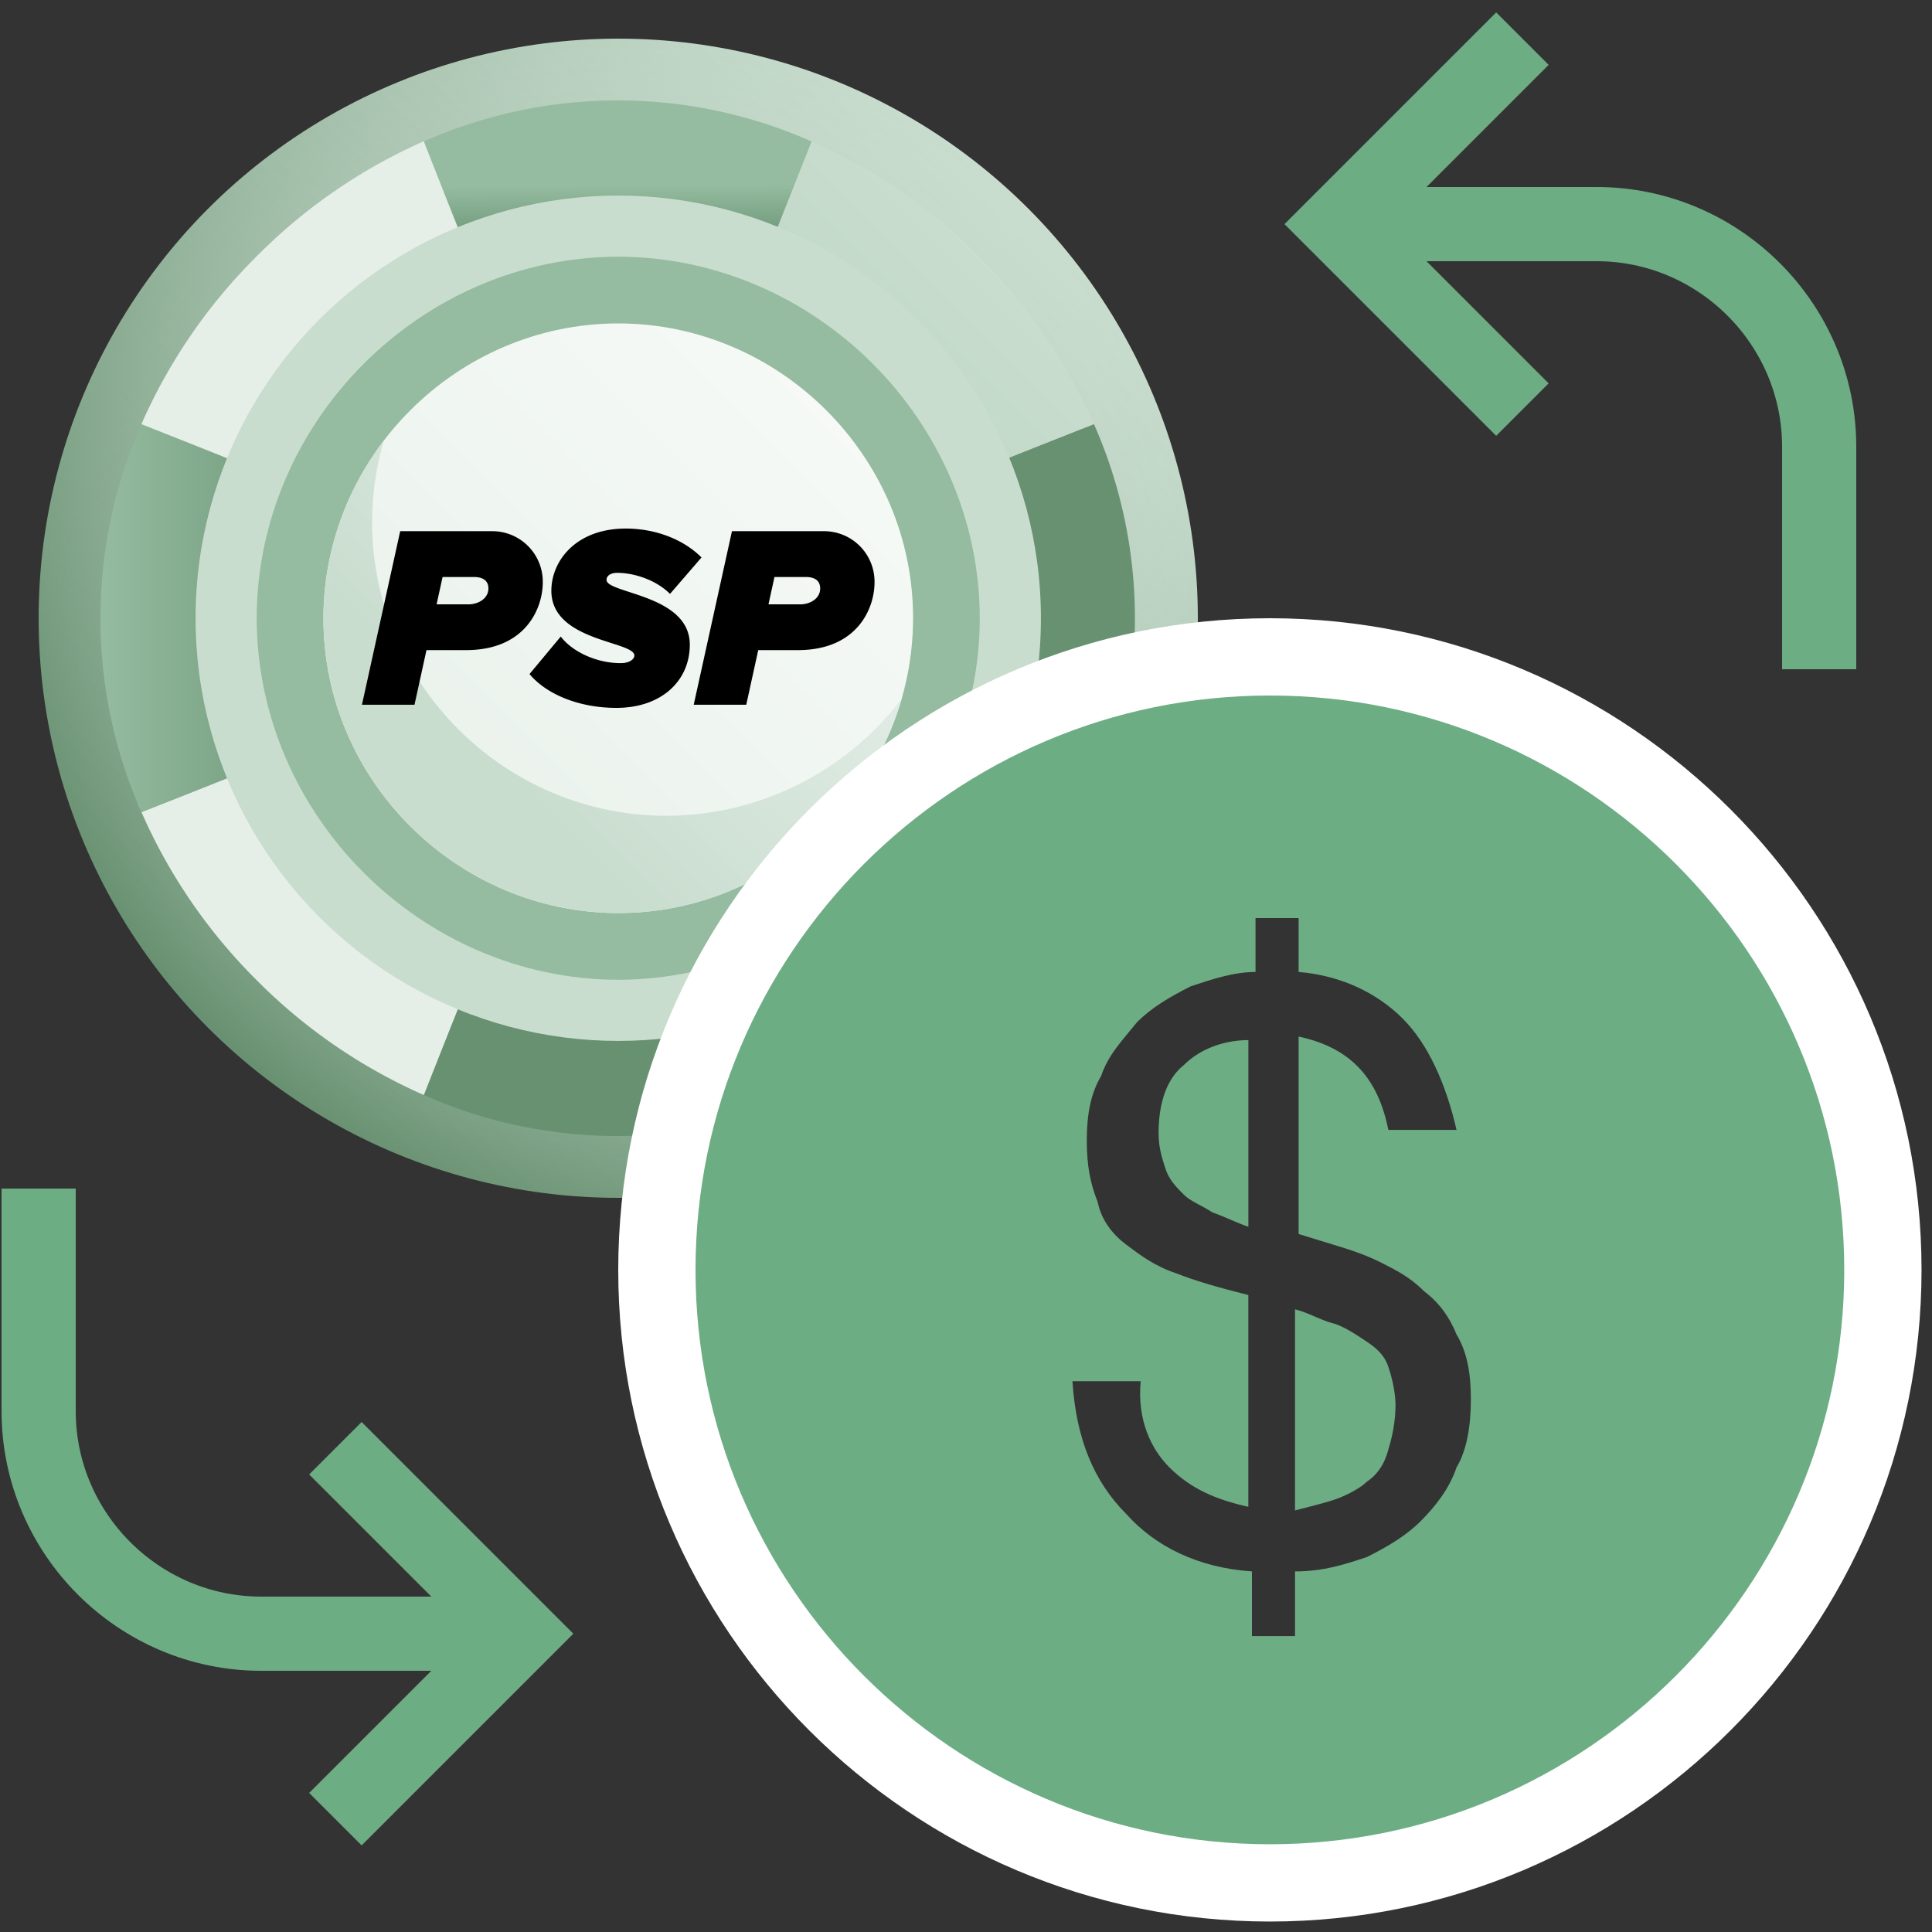 <svg width="50" height="50" xmlns="http://www.w3.org/2000/svg"><rect width="100%" height="100%" fill="#333333" stroke="none"/><defs><linearGradient x1="14.645%" y1="85.355%" x2="85.355%" y2="14.646%" id="a"><stop stop-color="#689171" offset="0%"/><stop stop-color="#C9DDCF" offset="100%"/></linearGradient><linearGradient x1="-6.857%" y1="106.917%" x2="90.217%" y2="9.723%" id="c"><stop stop-color="#B0CDB7" offset="0%"/><stop stop-color="#C9DDCF" offset="82%"/><stop stop-color="#E5EFE7" offset="100%"/></linearGradient><linearGradient x1="-9.866%" y1="-820.513%" x2="109.187%" y2="-701.312%" id="d"><stop stop-color="#B0CDB7" offset="0%"/><stop stop-color="#C9DDCF" offset="82%"/><stop stop-color="#E5EFE7" offset="100%"/></linearGradient><linearGradient x1="24.647%" y1="-1028.509%" x2="69.993%" y2="-983.106%" id="e"><stop stop-color="#B0CDB7" offset="0%"/><stop stop-color="#C9DDCF" offset="82%"/><stop stop-color="#E5EFE7" offset="100%"/></linearGradient><linearGradient x1="-12.025%" y1="-1070.962%" x2="129.691%" y2="-929.069%" id="f"><stop stop-color="#B0CDB7" offset="0%"/><stop stop-color="#C9DDCF" offset="82%"/><stop stop-color="#E5EFE7" offset="100%"/></linearGradient><linearGradient x1="50.286%" y1="64.865%" x2="49.982%" y2="32.229%" id="g"><stop stop-color="#689171" offset="28%"/><stop stop-color="#95BCA0" offset="100%"/></linearGradient><linearGradient x1="131.269%" y1="-1001.575%" x2="-1.252%" y2="-1001.575%" id="h"><stop stop-color="#689171" offset="28%"/><stop stop-color="#95BCA0" offset="100%"/></linearGradient><linearGradient x1="50%" y1="-1746.838%" x2="50%" y2="-1851.337%" id="i"><stop stop-color="#689171" offset="28%"/><stop stop-color="#95BCA0" offset="100%"/></linearGradient><linearGradient x1="30.243%" y1="-998.314%" x2="71.734%" y2="-1002.129%" id="j"><stop stop-color="#689171" offset="28%"/><stop stop-color="#95BCA0" offset="100%"/></linearGradient><linearGradient x1="-47.758%" y1="-530.512%" x2="100.426%" y2="-382.327%" id="k"><stop stop-color="#689171" offset="0%"/><stop stop-color="#C9DDCF" offset="100%"/></linearGradient><linearGradient x1="2.044%" y1="-562.326%" x2="71.343%" y2="-493.031%" id="l"><stop stop-color="#689171" offset="28%"/><stop stop-color="#95BCA0" offset="100%"/></linearGradient><linearGradient x1="-38.3%" y1="138.3%" x2="136.983%" y2="-36.983%" id="m"><stop stop-color="#B0CDB7" offset="0%"/><stop stop-color="#E5EFE7" offset="17%"/><stop stop-color="#FFF" offset="100%"/></linearGradient><linearGradient x1="3.324%" y1="80.888%" x2="136.309%" y2="-27.683%" id="n"><stop stop-color="#C9DDCF" offset="0%"/><stop stop-color="#C9DDCF" offset="17%"/><stop stop-color="#FFF" offset="100%"/></linearGradient><radialGradient cx="50%" cy="50%" fx="50%" fy="50%" r="50%" id="b"><stop stop-color="#606060" offset="0%"/><stop stop-color="#689171" stop-opacity=".87" offset="13%"/><stop stop-color="#B0CDB7" stop-opacity=".63" offset="37%"/><stop stop-color="#C9DDCF" stop-opacity=".33" offset="67%"/><stop stop-color="#E5EFE7" stop-opacity="0" offset="100%"/></radialGradient></defs><g fill="none" fill-rule="evenodd"><path d="M47.08 17.32v-5.76c0-3.168-2.592-5.76-5.76-5.76h-5.76" stroke="#6CAD84" stroke-width="1.92"/><path d="M39.4 1l-4.8 4.8 4.8 4.8M1 30.76v5.76c0 3.168 2.592 5.76 5.76 5.76h5.76" stroke="#6CAD84" stroke-width="1.92"/><path stroke="#6CAD84" stroke-width="1.92" d="M8.68 47.08l4.8-4.8-4.8-4.8"/><g fill-rule="nonzero" transform="translate(1 1)"><circle fill="url(#a)" cx="15" cy="15" r="15"/><circle fill="url(#b)" cx="15" cy="15" r="15"/><path d="M24.336 5.64A14.121 14.121 0 0020 2.66a1211.52 1211.52 0 01-3.976 4.035 1146.27 1146.27 0 007.256 7.266c1.354-1.343 2.697-2.67 4.03-3.98a14.139 14.139 0 00-2.976-4.337l.002-.004z" fill="url(#c)"/><path d="M5.636 5.64A14.139 14.139 0 002.66 9.976c1.328 1.307 2.671 2.634 4.03 3.98 2.42-2.402 4.856-4.84 7.255-7.266a1455.44 1455.44 0 01-3.976-4.034A14.121 14.121 0 005.636 5.64z" fill="url(#d)"/><path d="M5.636 24.36a14.11 14.11 0 004.335 2.98 1475.69 1475.69 0 013.977-4.035 1146.267 1146.267 0 00-7.256-7.266c-1.354 1.343-2.698 2.67-4.03 3.98a14.117 14.117 0 002.974 4.341z" fill="url(#e)"/><path d="M24.336 24.36a14.139 14.139 0 002.976-4.336 1605.693 1605.693 0 01-4.03-3.98c-2.42 2.402-4.857 4.84-7.255 7.266 1.341 1.356 2.667 2.7 3.976 4.034a14.121 14.121 0 004.333-2.984z" fill="url(#f)"/><path d="M20.003 2.66a12.393 12.393 0 00-10.034 0c.745 1.902 1.51 3.812 2.295 5.73 1.814-.01 3.629-.01 5.444 0a504.711 504.711 0 002.295-5.73z" fill="url(#g)"/><path d="M2.66 9.978a12.427 12.427 0 000 10.044 413.73 413.73 0 005.723-2.297c-.01-1.817-.01-3.633 0-5.45A528.681 528.681 0 002.66 9.978z" fill="url(#h)"/><path d="M9.97 27.34a12.393 12.393 0 0010.033 0 415.999 415.999 0 00-2.295-5.73c-1.815.01-3.63.01-5.444 0a510.605 510.605 0 00-2.295 5.73z" fill="url(#i)"/><path d="M27.312 20.022a12.432 12.432 0 000-10.044 415.67 415.67 0 00-5.723 2.297 550.05 550.05 0 010 5.45c1.914.781 3.822 1.547 5.723 2.297z" fill="url(#j)"/><circle fill="url(#k)" cx="15" cy="15" r="10.939"/><path d="M15 5.643c-5.098.01-9.347 4.26-9.357 9.357.01 5.098 4.26 9.347 9.357 9.357 5.098-.01 9.347-4.26 9.357-9.357-.01-5.098-4.26-9.347-9.357-9.357z" fill="url(#l)"/><path d="M15 7.37c-4.182.005-7.625 3.448-7.63 7.63-.004 4.182 3.448 7.625 7.63 7.63 4.182.004 7.625-3.448 7.63-7.63.004-4.182-3.448-7.625-7.63-7.63z" fill="url(#m)"/><path d="M16.254 20.113c-4.197 0-7.633-3.428-7.623-7.617a7.593 7.593 0 01.299-2.085A7.55 7.55 0 007.37 15c.005 4.182 3.448 7.625 7.63 7.63 3.465 0 6.415-2.368 7.337-5.549a7.669 7.669 0 01-6.083 3.032z" fill="url(#n)"/><path d="M8.367 17.24l.99-4.493h2.37a1.307 1.307 0 011.32 1.327c0 .653-.431 1.751-1.987 1.751h-1.023l-.31 1.414h-1.36zm2.76-2.6c.25 0 .513-.149.513-.41 0-.203-.142-.297-.371-.297h-.815l-.155.707h.829zm1.577 1.804l.808-.97c.31.405.942.688 1.548.688.256 0 .358-.117.358-.196 0-.377-2.149-.363-2.149-1.677 0-.78.645-1.61 1.926-1.61.734 0 1.468.257 1.96.748l-.815.943c-.37-.37-.943-.545-1.367-.545-.176 0-.276.08-.276.182 0 .357 2.155.377 2.155 1.677 0 .943-.741 1.636-1.899 1.636-.957 0-1.805-.344-2.25-.876zm4.249.796l.99-4.493h2.37a1.307 1.307 0 011.32 1.327c0 .653-.43 1.751-1.986 1.751h-1.024l-.31 1.414h-1.36zm2.761-2.6c.25 0 .512-.149.512-.41 0-.203-.141-.297-.37-.297h-.813l-.155.707h.826z" fill="#000"/></g><path d="M32.865 18C24.669 18 18 24.669 18 32.865c0 8.195 6.669 14.864 14.865 14.864 8.195 0 14.864-6.669 14.864-14.864C47.729 24.669 41.06 18 32.865 18z" stroke="#FFF" stroke-width="4"/><path d="M35.373 34.723c-.279-.186-.558-.372-.836-.465-.37-.093-.65-.279-1.022-.372v5.203c.37-.094.743-.186 1.022-.279.278-.094.65-.28.836-.464.279-.186.464-.465.557-.836a3.96 3.96 0 00.186-1.115c0-.37-.093-.743-.186-1.022s-.278-.465-.557-.65zm-5.388-5.389c0 .37.092.65.184.93.094.278.28.464.465.65.186.184.464.278.744.464.279.093.65.279.93.37v-4.83c-.56 0-1.21.186-1.674.65-.464.373-.65 1.023-.65 1.766z" fill="#6CAD84" fill-rule="nonzero"/><path d="M32.865 18C24.669 18 18 24.669 18 32.865c0 8.195 6.669 14.864 14.865 14.864 8.195 0 14.864-6.669 14.864-14.864C47.729 24.669 41.06 18 32.865 18zm4.83 19.974c-.185.558-.558 1.022-.929 1.394-.371.371-.836.65-1.393.929-.558.186-1.115.371-1.858.371v1.673H32.4v-1.673c-1.394-.093-2.508-.65-3.252-1.486-.836-.835-1.3-1.951-1.393-3.437h1.765c-.093 1.021.279 1.765.743 2.23.558.557 1.208.835 2.044 1.021v-5.481c-.744-.186-1.393-.372-1.858-.559-.558-.184-.929-.464-1.3-.743-.372-.278-.65-.65-.744-1.115-.186-.464-.279-.929-.279-1.578 0-.65.093-1.209.371-1.673.186-.558.558-.93.93-1.394.37-.37.835-.65 1.393-.929.558-.185 1.115-.37 1.673-.37V23.76h1.115v1.394c1.115.092 2.044.557 2.694 1.207.65.65 1.115 1.673 1.393 2.88H35.93c-.278-1.393-1.022-2.136-2.322-2.415v5.11l1.207.371c.28.093.559.185.93.37.371.187.744.372 1.114.744.372.28.65.65.836 1.115.28.464.371 1.023.371 1.672.001.651-.092 1.302-.37 1.766z" fill="#6CAD84" fill-rule="nonzero"/></g></svg>